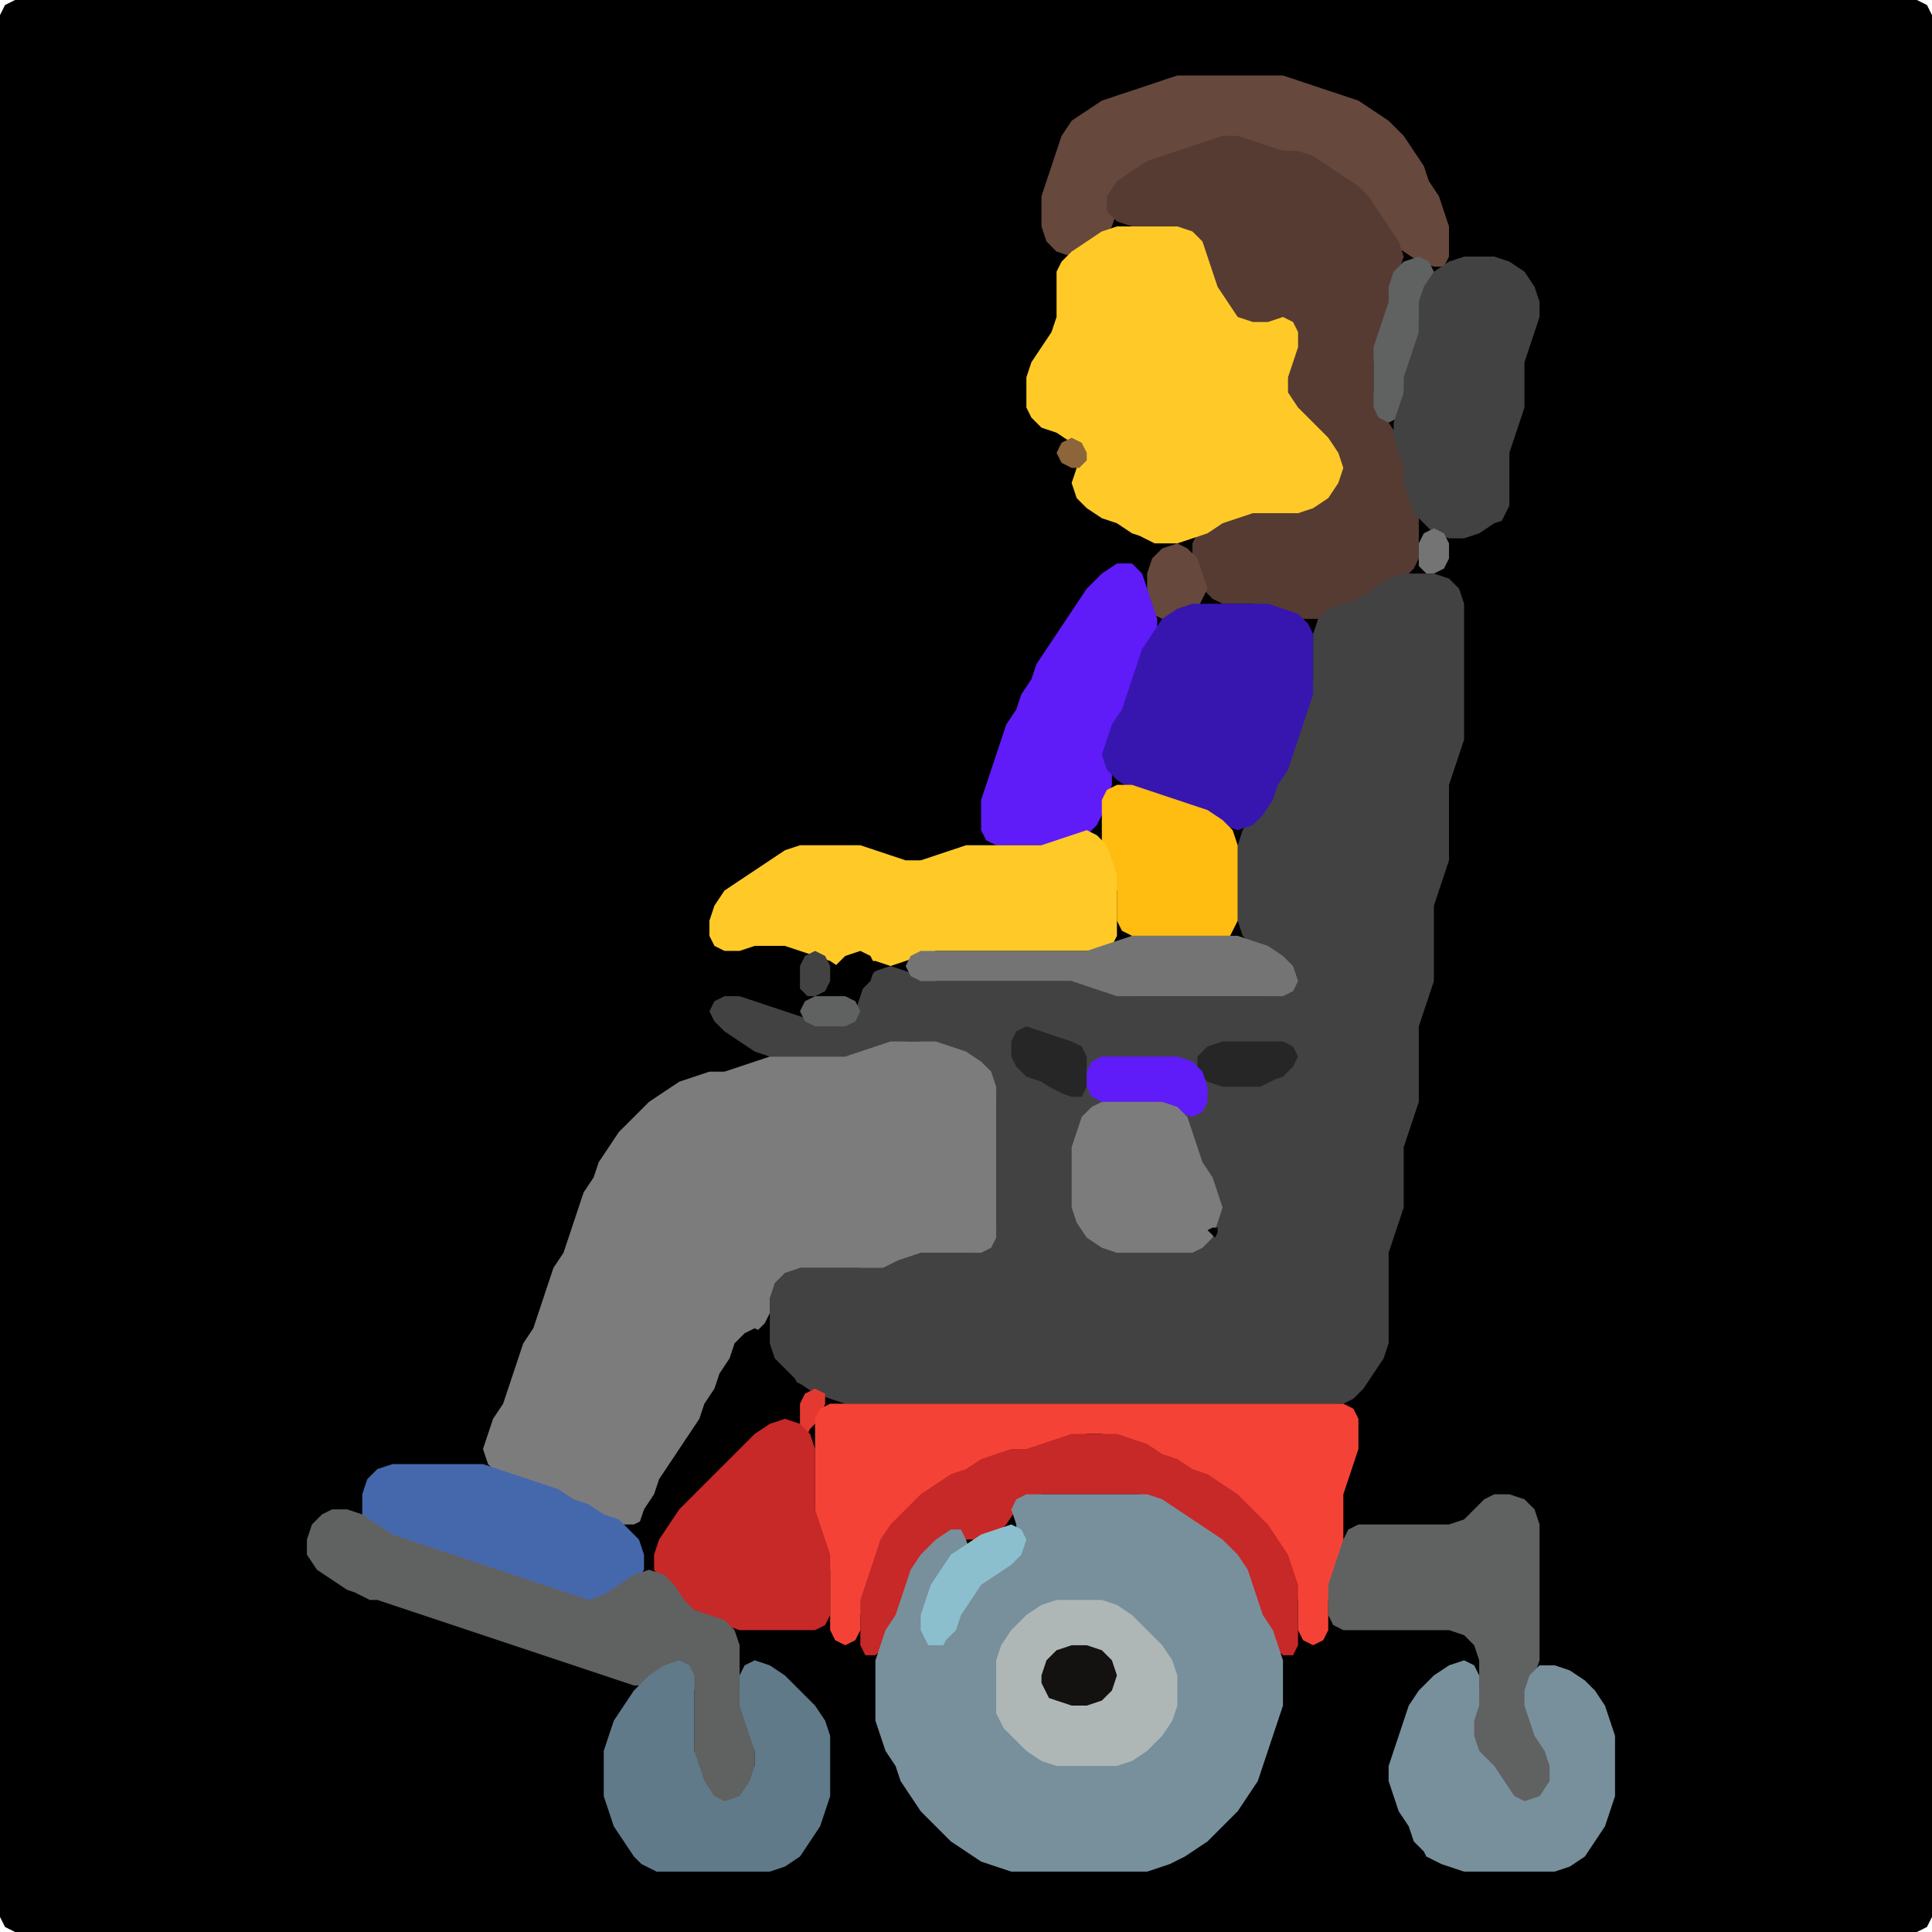<?xml version="1.0" encoding="UTF-8" standalone="no"?>
<!DOCTYPE svg PUBLIC "-//W3C//DTD SVG 1.1//EN"
"http://www.w3.org/Graphics/SVG/1.1/DTD/svg11.dtd">
<svg width="128" height="128" xmlns="http://www.w3.org/2000/svg" version="1.1">
<path d="M 26.5 128.0 L 27.0 128.0 L 28.0 128.0 L 29.0 128.0 L 30.0 128.0 L 31.0 128.0 L 32.0 128.0 L 33.0 128.0 L 34.0 128.0 L 35.0 128.0 L 36.0 128.0 L 37.0 128.0 L 38.0 128.0 L 39.0 128.0 L 40.0 128.0 L 41.0 128.0 L 42.0 128.0 L 43.0 128.0 L 44.0 128.0 L 45.0 128.0 L 46.0 128.0 L 47.0 128.0 L 48.0 128.0 L 49.0 128.0 L 50.0 128.0 L 51.0 128.0 L 52.0 128.0 L 53.0 128.0 L 54.0 128.0 L 55.0 128.0 L 56.0 128.0 L 57.0 128.0 L 58.0 128.0 L 59.0 128.0 L 60.0 128.0 L 61.0 128.0 L 62.0 128.0 L 63.0 128.0 L 64.0 128.0 L 65.0 128.0 L 66.0 128.0 L 67.0 128.0 L 68.0 128.0 L 69.0 128.0 L 70.0 128.0 L 71.0 128.0 L 72.0 128.0 L 73.0 128.0 L 74.0 128.0 L 75.0 128.0 L 76.0 128.0 L 77.0 128.0 L 78.0 128.0 L 79.0 128.0 L 80.0 128.0 L 81.0 128.0 L 82.0 128.0 L 83.0 128.0 L 84.0 128.0 L 85.0 128.0 L 86.0 128.0 L 87.0 128.0 L 88.0 128.0 L 89.0 128.0 L 90.0 128.0 L 91.0 128.0 L 92.0 128.0 L 93.0 128.0 L 94.0 128.0 L 95.0 128.0 L 96.0 128.0 L 97.0 128.0 L 98.0 128.0 L 99.0 128.0 L 100.0 128.0 L 101.0 128.0 L 102.0 128.0 L 103.0 128.0 L 104.0 128.0 L 105.0 128.0 L 106.0 128.0 L 107.0 128.0 L 108.0 128.0 L 109.0 128.0 L 110.0 128.0 L 111.0 128.0 L 112.0 128.0 L 113.0 128.0 L 114.0 128.0 L 115.0 128.0 L 116.0 128.0 L 117.0 128.0 L 118.0 128.0 L 119.0 128.0 L 120.0 128.0 L 121.0 128.0 L 122.0 128.0 L 123.0 128.0 L 124.0 128.0 L 125.0 128.0 L 126.0 128.0 L 127.0 128.0 L 127.667 127.667 L 128.0 127.0 L 128.0 126.0 L 128.0 125.0 L 128.0 124.0 L 128.0 123.0 L 128.0 122.0 L 128.0 121.0 L 128.0 120.0 L 128.0 119.0 L 128.0 118.0 L 128.0 117.0 L 128.0 116.0 L 128.0 115.0 L 128.0 114.0 L 128.0 113.0 L 128.0 112.0 L 128.0 111.0 L 128.0 110.0 L 128.0 109.0 L 128.0 108.0 L 128.0 107.0 L 128.0 106.0 L 128.0 105.0 L 128.0 104.0 L 128.0 103.0 L 128.0 102.0 L 128.0 101.0 L 128.0 100.0 L 128.0 99.0 L 128.0 98.0 L 128.0 97.0 L 128.0 96.0 L 128.0 95.0 L 128.0 94.0 L 128.0 93.0 L 128.0 92.0 L 128.0 91.0 L 128.0 90.0 L 128.0 89.0 L 128.0 88.0 L 128.0 87.0 L 128.0 86.0 L 128.0 85.0 L 128.0 84.0 L 128.0 83.0 L 128.0 82.0 L 128.0 81.0 L 128.0 80.0 L 128.0 79.0 L 128.0 78.0 L 128.0 77.0 L 128.0 76.0 L 128.0 75.0 L 128.0 74.0 L 128.0 73.0 L 128.0 72.0 L 128.0 71.0 L 128.0 70.0 L 128.0 69.0 L 128.0 68.0 L 128.0 67.0 L 128.0 66.0 L 128.0 65.0 L 128.0 64.0 L 128.0 63.0 L 128.0 62.0 L 128.0 61.0 L 128.0 60.0 L 128.0 59.0 L 128.0 58.0 L 128.0 57.0 L 128.0 56.0 L 128.0 55.0 L 128.0 54.0 L 128.0 53.0 L 128.0 52.0 L 128.0 51.0 L 128.0 50.0 L 128.0 49.0 L 128.0 48.0 L 128.0 47.0 L 128.0 46.0 L 128.0 45.0 L 128.0 44.0 L 128.0 43.0 L 128.0 42.0 L 128.0 41.0 L 128.0 40.0 L 128.0 39.0 L 128.0 38.0 L 128.0 37.0 L 128.0 36.0 L 128.0 35.0 L 128.0 34.0 L 128.0 33.0 L 128.0 32.0 L 128.0 31.0 L 128.0 30.0 L 128.0 29.0 L 128.0 28.0 L 128.0 27.0 L 128.0 26.0 L 128.0 25.0 L 128.0 24.0 L 128.0 23.0 L 128.0 22.0 L 128.0 21.0 L 128.0 20.0 L 128.0 19.0 L 128.0 18.0 L 128.0 17.0 L 128.0 16.0 L 128.0 15.0 L 128.0 14.0 L 128.0 13.0 L 128.0 12.0 L 128.0 11.0 L 128.0 10.0 L 128.0 9.0 L 128.0 8.0 L 128.0 7.0 L 128.0 6.0 L 128.0 5.0 L 128.0 4.0 L 128.0 3.0 L 128.0 2.0 L 128.0 1.0 L 127.667 0.333 L 127.0 0.0 L 126.0 0.0 L 125.0 0.0 L 124.0 0.0 L 123.0 0.0 L 122.0 0.0 L 121.0 0.0 L 120.0 0.0 L 119.0 0.0 L 118.0 0.0 L 117.0 0.0 L 116.0 0.0 L 115.0 0.0 L 114.0 0.0 L 113.0 0.0 L 112.0 0.0 L 111.0 0.0 L 110.0 0.0 L 109.0 0.0 L 108.0 0.0 L 107.0 0.0 L 106.0 0.0 L 105.0 0.0 L 104.0 0.0 L 103.0 0.0 L 102.0 0.0 L 101.0 0.0 L 100.0 0.0 L 99.0 0.0 L 98.0 0.0 L 97.0 0.0 L 96.0 0.0 L 95.0 0.0 L 94.0 0.0 L 93.0 0.0 L 92.0 0.0 L 91.0 0.0 L 90.0 0.0 L 89.0 0.0 L 88.0 0.0 L 87.0 0.0 L 86.0 0.0 L 85.0 0.0 L 84.0 0.0 L 83.0 0.0 L 82.0 0.0 L 81.0 0.0 L 80.0 0.0 L 79.0 0.0 L 78.0 0.0 L 77.0 0.0 L 76.0 0.0 L 75.0 0.0 L 74.0 0.0 L 73.0 0.0 L 72.0 0.0 L 71.0 0.0 L 70.0 0.0 L 69.0 0.0 L 68.0 0.0 L 67.0 0.0 L 66.0 0.0 L 65.0 0.0 L 64.0 0.0 L 63.0 0.0 L 62.0 0.0 L 61.0 0.0 L 60.0 0.0 L 59.0 0.0 L 58.0 0.0 L 57.0 0.0 L 56.0 0.0 L 55.0 0.0 L 54.0 0.0 L 53.0 0.0 L 52.0 0.0 L 51.0 0.0 L 50.0 0.0 L 49.0 0.0 L 48.0 0.0 L 47.0 0.0 L 46.0 0.0 L 45.0 0.0 L 44.0 0.0 L 43.0 0.0 L 42.0 0.0 L 41.0 0.0 L 40.0 0.0 L 39.0 0.0 L 38.0 0.0 L 37.0 0.0 L 36.0 0.0 L 35.0 0.0 L 34.0 0.0 L 33.0 0.0 L 32.0 0.0 L 31.0 0.0 L 30.0 0.0 L 29.0 0.0 L 28.0 0.0 L 27.0 0.0 L 26.0 0.0 L 25.0 0.0 L 24.0 0.0 L 23.0 0.0 L 22.0 0.0 L 21.0 0.0 L 20.0 0.0 L 19.0 0.0 L 18.0 0.0 L 17.0 0.0 L 16.0 0.0 L 15.0 0.0 L 14.0 0.0 L 13.0 0.0 L 12.0 0.0 L 11.0 0.0 L 10.0 0.0 L 9.0 0.0 L 8.0 0.0 L 7.0 0.0 L 6.0 0.0 L 5.0 0.0 L 4.0 0.0 L 3.0 0.0 L 2.0 0.0 L 1.0 0.0 L 0.333 0.333 L 0.0 1.0 L 0.0 2.0 L 0.0 3.0 L 0.0 4.0 L 0.0 5.0 L 0.0 6.0 L 0.0 7.0 L 0.0 8.0 L 0.0 9.0 L 0.0 10.0 L 0.0 11.0 L 0.0 12.0 L 0.0 13.0 L 0.0 14.0 L 0.0 15.0 L 0.0 16.0 L 0.0 17.0 L 0.0 18.0 L 0.0 19.0 L 0.0 20.0 L 0.0 21.0 L 0.0 22.0 L 0.0 23.0 L 0.0 24.0 L 0.0 25.0 L 0.0 26.0 L 0.0 27.0 L 0.0 28.0 L 0.0 29.0 L 0.0 30.0 L 0.0 31.0 L 0.0 32.0 L 0.0 33.0 L 0.0 34.0 L 0.0 35.0 L 0.0 36.0 L 0.0 37.0 L 0.0 38.0 L 0.0 39.0 L 0.0 40.0 L 0.0 41.0 L 0.0 42.0 L 0.0 43.0 L 0.0 44.0 L 0.0 45.0 L 0.0 46.0 L 0.0 47.0 L 0.0 48.0 L 0.0 49.0 L 0.0 50.0 L 0.0 51.0 L 0.0 52.0 L 0.0 53.0 L 0.0 54.0 L 0.0 55.0 L 0.0 56.0 L 0.0 57.0 L 0.0 58.0 L 0.0 59.0 L 0.0 60.0 L 0.0 61.0 L 0.0 62.0 L 0.0 63.0 L 0.0 64.0 L 0.0 65.0 L 0.0 66.0 L 0.0 67.0 L 0.0 68.0 L 0.0 69.0 L 0.0 70.0 L 0.0 71.0 L 0.0 72.0 L 0.0 73.0 L 0.0 74.0 L 0.0 75.0 L 0.0 76.0 L 0.0 77.0 L 0.0 78.0 L 0.0 79.0 L 0.0 80.0 L 0.0 81.0 L 0.0 82.0 L 0.0 83.0 L 0.0 84.0 L 0.0 85.0 L 0.0 86.0 L 0.0 87.0 L 0.0 88.0 L 0.0 89.0 L 0.0 90.0 L 0.0 91.0 L 0.0 92.0 L 0.0 93.0 L 0.0 94.0 L 0.0 95.0 L 0.0 96.0 L 0.0 97.0 L 0.0 98.0 L 0.0 99.0 L 0.0 100.0 L 0.0 101.0 L 0.0 102.0 L 0.0 103.0 L 0.0 104.0 L 0.0 105.0 L 0.0 106.0 L 0.0 107.0 L 0.0 108.0 L 0.0 109.0 L 0.0 110.0 L 0.0 111.0 L 0.0 112.0 L 0.0 113.0 L 0.0 114.0 L 0.0 115.0 L 0.0 116.0 L 0.0 117.0 L 0.0 118.0 L 0.0 119.0 L 0.0 120.0 L 0.0 121.0 L 0.0 122.0 L 0.0 123.0 L 0.0 124.0 L 0.0 125.0 L 0.0 126.0 L 0.0 127.0 L 0.333 127.667 L 1.0 128.0 L 2.0 128.0 L 3.0 128.0 L 4.0 128.0 L 5.0 128.0 L 6.0 128.0 L 7.0 128.0 L 8.0 128.0 L 9.0 128.0 L 10.0 128.0 L 11.0 128.0 L 12.0 128.0 L 13.0 128.0 L 14.0 128.0 L 15.0 128.0 L 16.0 128.0 L 17.0 128.0 L 18.0 128.0 L 19.0 128.0 L 20.0 128.0 L 21.0 128.0 L 22.0 128.0 L 23.0 128.0 L 24.0 128.0 L 25.0 128.0 L 25.5 128.0 Z" stroke="none" fill="rgb(0,0,0)" />
<path d="M 72.5 16.5 L 73.0 16.0 L 73.667 15.0 L 74.0 14.0 L 74.333 13.0 L 75.0 12.0 L 76.0 11.333 L 77.0 10.667 L 78.0 10.333 L 79.0 10.0 L 80.0 9.667 L 81.0 9.333 L 82.0 9.333 L 83.0 9.667 L 84.0 10.0 L 85.0 10.0 L 86.0 10.333 L 87.0 11.0 L 88.0 11.667 L 89.0 12.333 L 90.0 13.0 L 90.667 14.0 L 91.333 15.0 L 92.0 16.0 L 93.0 16.667 L 94.0 17.333 L 95.0 17.667 L 95.667 17.667 L 96.0 17.0 L 96.0 16.0 L 96.0 15.0 L 95.667 14.0 L 95.333 13.0 L 94.667 12.0 L 94.333 11.0 L 93.667 10.0 L 93.0 9.0 L 92.0 8.0 L 91.0 7.333 L 90.0 6.667 L 89.0 6.333 L 88.0 6.0 L 87.0 5.667 L 86.0 5.333 L 85.0 5.0 L 84.0 5.0 L 83.0 5.0 L 82.0 5.0 L 81.0 5.0 L 80.0 5.0 L 79.0 5.0 L 78.0 5.0 L 77.0 5.333 L 76.0 5.667 L 75.0 6.0 L 74.0 6.333 L 73.0 6.667 L 72.0 7.333 L 71.0 8.0 L 70.333 9.0 L 70.0 10.0 L 69.667 11.0 L 69.333 12.0 L 69.0 13.0 L 69.0 14.0 L 69.0 15.0 L 69.333 16.0 L 70.0 16.667 L 71.0 17.0 L 71.5 17.0 Z" stroke="none" fill="rgb(102,72,61)" />
<path d="M 88.5 40.5 L 89.0 40.333 L 90.0 40.0 L 91.0 39.667 L 92.0 39.0 L 93.0 38.333 L 93.667 37.667 L 94.0 37.0 L 94.0 36.0 L 94.0 35.0 L 94.0 34.0 L 93.667 33.0 L 93.333 32.0 L 93.0 31.0 L 93.0 30.0 L 92.667 29.0 L 92.0 28.0 L 91.333 27.0 L 91.0 26.0 L 91.0 25.0 L 91.0 24.0 L 91.333 23.0 L 91.667 22.0 L 92.0 21.0 L 92.0 20.0 L 92.333 19.0 L 92.667 18.0 L 93.0 17.0 L 92.667 16.0 L 92.0 15.0 L 91.333 14.0 L 90.667 13.0 L 90.0 12.333 L 89.0 11.667 L 88.0 11.0 L 87.0 10.333 L 86.0 10.0 L 85.0 10.0 L 84.0 9.667 L 83.0 9.333 L 82.0 9.0 L 81.0 9.0 L 80.0 9.333 L 79.0 9.667 L 78.0 10.0 L 77.0 10.333 L 76.0 10.667 L 75.0 11.333 L 74.0 12.0 L 73.333 13.0 L 73.333 14.0 L 74.0 14.667 L 75.0 15.0 L 76.0 15.0 L 77.0 15.0 L 78.0 15.333 L 79.0 16.0 L 79.667 17.0 L 80.0 18.0 L 80.333 19.0 L 80.667 20.0 L 81.333 21.0 L 82.0 21.667 L 83.0 22.0 L 84.0 21.667 L 85.0 21.667 L 85.667 22.0 L 85.667 23.0 L 85.333 24.0 L 85.0 25.0 L 85.0 26.0 L 85.333 27.0 L 86.0 28.0 L 87.0 29.0 L 88.0 30.0 L 88.333 31.0 L 88.0 32.0 L 87.0 33.0 L 86.0 33.667 L 85.0 34.0 L 84.0 34.0 L 83.0 34.0 L 82.0 34.0 L 81.0 34.333 L 80.0 34.667 L 79.333 35.333 L 79.0 36.0 L 79.0 37.0 L 79.333 38.0 L 79.667 39.0 L 80.333 39.667 L 81.0 40.0 L 82.0 40.0 L 83.0 40.0 L 84.0 40.333 L 85.0 40.667 L 86.0 41.0 L 87.0 41.0 L 87.5 41.0 Z" stroke="none" fill="rgb(86,59,50)" />
<path d="M 76.5 36.0 L 77.0 36.0 L 78.0 36.0 L 79.0 35.667 L 80.0 35.333 L 81.0 34.667 L 82.0 34.333 L 83.0 34.0 L 84.0 34.0 L 85.0 34.0 L 86.0 34.0 L 87.0 33.667 L 88.0 33.0 L 88.667 32.0 L 89.0 31.0 L 88.667 30.0 L 88.0 29.0 L 87.0 28.0 L 86.0 27.0 L 85.333 26.0 L 85.333 25.0 L 85.667 24.0 L 86.0 23.0 L 86.0 22.0 L 85.667 21.333 L 85.0 21.0 L 84.0 21.333 L 83.0 21.333 L 82.0 21.0 L 81.333 20.0 L 80.667 19.0 L 80.333 18.0 L 80.0 17.0 L 79.667 16.0 L 79.0 15.333 L 78.0 15.0 L 77.0 15.0 L 76.0 15.0 L 75.0 15.0 L 74.0 15.0 L 73.0 15.333 L 72.0 16.0 L 71.0 16.667 L 70.333 17.333 L 70.0 18.0 L 70.0 19.0 L 70.0 20.0 L 70.0 21.0 L 69.667 22.0 L 69.0 23.0 L 68.333 24.0 L 68.0 25.0 L 68.0 26.0 L 68.0 27.0 L 68.333 27.667 L 69.0 28.333 L 70.0 28.667 L 71.0 29.333 L 71.333 30.0 L 71.333 31.0 L 71.0 32.0 L 71.333 33.0 L 72.0 33.667 L 73.0 34.333 L 74.0 34.667 L 75.0 35.333 L 75.5 35.5 Z" stroke="none" fill="rgb(255,202,40)" />
<path d="M 94.0 23.5 L 94.0 23.0 L 94.0 22.0 L 94.0 21.0 L 94.333 20.0 L 94.667 19.0 L 95.0 18.0 L 94.667 17.333 L 94.0 17.0 L 93.0 17.333 L 92.333 18.0 L 92.0 19.0 L 92.0 20.0 L 91.667 21.0 L 91.333 22.0 L 91.0 23.0 L 91.0 24.0 L 91.0 25.0 L 91.0 26.0 L 91.0 27.0 L 91.333 27.667 L 92.0 28.0 L 92.667 27.667 L 93.0 27.0 L 93.0 26.0 L 93.333 25.0 L 93.5 24.5 Z" stroke="none" fill="rgb(96,97,97)" />
<path d="M 100.0 33.5 L 100.0 33.0 L 100.0 32.0 L 100.0 31.0 L 100.0 30.0 L 100.333 29.0 L 100.667 28.0 L 101.0 27.0 L 101.0 26.0 L 101.0 25.0 L 101.0 24.0 L 101.333 23.0 L 101.667 22.0 L 102.0 21.0 L 102.0 20.0 L 101.667 19.0 L 101.0 18.0 L 100.0 17.333 L 99.0 17.0 L 98.0 17.0 L 97.0 17.0 L 96.0 17.333 L 95.0 18.0 L 94.333 19.0 L 94.0 20.0 L 94.0 21.0 L 94.0 22.0 L 93.667 23.0 L 93.333 24.0 L 93.0 25.0 L 93.0 26.0 L 92.667 27.0 L 92.333 28.0 L 92.333 29.0 L 92.667 30.0 L 93.0 31.0 L 93.0 32.0 L 93.333 33.0 L 93.667 34.0 L 94.333 34.667 L 95.0 35.333 L 96.0 35.667 L 97.0 35.667 L 98.0 35.333 L 99.0 34.667 L 99.5 34.5 Z" stroke="none" fill="rgb(66,66,66)" />
<path d="M 72.0 30.5 L 72.0 30.0 L 71.667 29.333 L 71.0 29.0 L 70.333 29.333 L 70.0 30.0 L 70.333 30.667 L 71.0 31.0 L 71.5 31.0 Z" stroke="none" fill="rgb(140,101,58)" />
<path d="M 94.5 38.0 L 95.0 38.0 L 95.667 37.667 L 96.0 37.0 L 96.0 36.0 L 95.667 35.333 L 95.0 35.0 L 94.333 35.333 L 94.0 36.0 L 94.0 37.0 L 94.0 37.5 Z" stroke="none" fill="rgb(116,116,116)" />
<path d="M 79.5 40.0 L 79.667 39.667 L 80.0 39.0 L 79.667 38.0 L 79.333 37.0 L 78.667 36.333 L 78.0 36.0 L 77.0 36.333 L 76.333 37.0 L 76.0 38.0 L 76.0 39.0 L 76.0 40.0 L 76.333 40.667 L 77.0 41.0 L 78.0 40.667 L 78.5 40.5 Z" stroke="none" fill="rgb(102,72,61)" />
<path d="M 69.5 56.0 L 70.0 56.0 L 71.0 55.667 L 72.0 55.333 L 72.667 54.667 L 73.0 54.0 L 73.333 53.0 L 73.667 52.0 L 73.667 51.0 L 73.667 50.0 L 73.667 49.0 L 74.333 48.0 L 74.667 47.0 L 75.0 46.0 L 75.333 45.0 L 75.667 44.0 L 76.333 43.0 L 76.667 42.0 L 76.667 41.0 L 76.333 40.0 L 76.0 39.0 L 75.667 38.0 L 75.0 37.333 L 74.0 37.333 L 73.0 38.0 L 72.0 39.0 L 71.333 40.0 L 70.667 41.0 L 70.0 42.0 L 69.333 43.0 L 68.667 44.0 L 68.333 45.0 L 67.667 46.0 L 67.333 47.0 L 66.667 48.0 L 66.333 49.0 L 66.0 50.0 L 65.667 51.0 L 65.333 52.0 L 65.0 53.0 L 65.0 54.0 L 65.0 55.0 L 65.333 55.667 L 66.0 56.0 L 67.0 56.0 L 68.0 56.0 L 68.5 56.0 Z" stroke="none" fill="rgb(96,27,249)" />
<path d="M 59.5 93.0 L 60.0 93.0 L 61.0 93.0 L 62.0 93.0 L 63.0 93.0 L 64.0 93.0 L 65.0 93.0 L 66.0 93.0 L 67.0 93.0 L 68.0 93.0 L 69.0 93.0 L 70.0 93.0 L 71.0 93.0 L 72.0 93.0 L 73.0 93.0 L 74.0 93.0 L 75.0 93.0 L 76.0 93.0 L 77.0 93.0 L 78.0 93.0 L 79.0 93.0 L 80.0 93.0 L 81.0 93.0 L 82.0 93.0 L 83.0 93.0 L 84.0 93.0 L 85.0 93.0 L 86.0 93.0 L 87.0 93.0 L 88.0 93.0 L 89.0 93.0 L 89.667 92.667 L 90.333 92.0 L 91.0 91.0 L 91.667 90.0 L 92.0 89.0 L 92.0 88.0 L 92.0 87.0 L 92.0 86.0 L 92.0 85.0 L 92.0 84.0 L 92.0 83.0 L 92.333 82.0 L 92.667 81.0 L 93.0 80.0 L 93.0 79.0 L 93.0 78.0 L 93.0 77.0 L 93.0 76.0 L 93.333 75.0 L 93.667 74.0 L 94.0 73.0 L 94.0 72.0 L 94.0 71.0 L 94.0 70.0 L 94.0 69.0 L 94.0 68.0 L 94.333 67.0 L 94.667 66.0 L 95.0 65.0 L 95.0 64.0 L 95.0 63.0 L 95.0 62.0 L 95.0 61.0 L 95.0 60.0 L 95.333 59.0 L 95.667 58.0 L 96.0 57.0 L 96.0 56.0 L 96.0 55.0 L 96.0 54.0 L 96.0 53.0 L 96.0 52.0 L 96.333 51.0 L 96.667 50.0 L 97.0 49.0 L 97.0 48.0 L 97.0 47.0 L 97.0 46.0 L 97.0 45.0 L 97.0 44.0 L 97.0 43.0 L 97.0 42.0 L 97.0 41.0 L 97.0 40.0 L 96.667 39.0 L 96.0 38.333 L 95.0 38.0 L 94.0 38.0 L 93.0 38.0 L 92.0 38.333 L 91.0 39.0 L 90.0 39.667 L 89.0 40.0 L 88.0 40.333 L 87.333 41.0 L 87.0 42.0 L 87.0 43.0 L 87.0 44.0 L 87.0 45.0 L 86.667 46.0 L 86.333 47.0 L 86.0 48.0 L 85.667 49.0 L 85.333 50.0 L 84.667 51.0 L 84.333 52.0 L 83.667 53.0 L 83.0 54.0 L 82.333 55.0 L 82.0 56.0 L 82.0 57.0 L 82.0 58.0 L 82.0 59.0 L 82.0 60.0 L 82.0 61.0 L 82.333 62.0 L 83.0 62.667 L 84.0 63.333 L 85.0 64.0 L 85.333 65.0 L 85.0 65.667 L 84.0 66.0 L 83.0 66.0 L 82.0 66.0 L 81.0 66.0 L 80.0 66.0 L 79.0 66.0 L 78.0 66.0 L 77.0 66.0 L 76.0 66.0 L 75.0 66.0 L 74.0 65.667 L 73.0 65.333 L 72.0 65.0 L 71.0 65.0 L 70.0 65.0 L 69.0 65.0 L 68.0 65.0 L 67.0 65.0 L 66.0 65.0 L 65.0 65.0 L 64.0 65.0 L 63.0 65.0 L 62.0 65.0 L 61.0 64.667 L 60.0 64.333 L 59.0 64.0 L 58.0 64.333 L 57.333 65.0 L 57.0 66.0 L 56.667 67.0 L 56.0 67.667 L 55.0 68.0 L 54.0 67.667 L 53.0 67.333 L 52.0 67.0 L 51.0 66.667 L 50.0 66.333 L 49.0 66.0 L 48.0 66.0 L 47.333 66.333 L 47.0 67.0 L 47.333 67.667 L 48.0 68.333 L 49.0 69.0 L 50.0 69.667 L 51.0 70.0 L 52.0 70.0 L 53.0 70.0 L 54.0 70.0 L 55.0 70.0 L 56.0 70.0 L 57.0 70.0 L 58.0 69.667 L 59.0 69.333 L 60.0 69.0 L 61.0 69.0 L 62.0 69.333 L 63.0 69.667 L 64.0 70.333 L 65.0 71.0 L 65.667 72.0 L 66.0 73.0 L 66.0 74.0 L 66.0 75.0 L 66.0 76.0 L 66.0 77.0 L 66.0 78.0 L 66.0 79.0 L 66.0 80.0 L 66.0 81.0 L 65.667 82.0 L 65.0 82.667 L 64.0 83.0 L 63.0 83.0 L 62.0 83.0 L 61.0 83.0 L 60.0 83.0 L 59.0 83.333 L 58.0 83.667 L 57.0 84.0 L 56.0 84.0 L 55.0 84.0 L 54.0 84.0 L 53.0 84.0 L 52.0 84.0 L 51.333 84.333 L 51.0 85.0 L 51.0 86.0 L 51.0 87.0 L 51.0 88.0 L 51.0 89.0 L 51.0 90.0 L 51.333 90.667 L 52.0 91.333 L 53.0 91.667 L 54.0 92.333 L 55.0 92.667 L 56.0 93.0 L 57.0 93.0 L 58.0 93.0 L 58.5 93.0 Z" stroke="none" fill="rgb(66,66,66)" />
<path d="M 78.5 53.5 L 79.0 53.667 L 80.0 54.333 L 81.0 54.667 L 82.0 55.0 L 83.0 54.667 L 83.667 54.0 L 84.333 53.0 L 84.667 52.0 L 85.333 51.0 L 85.667 50.0 L 86.0 49.0 L 86.333 48.0 L 86.667 47.0 L 87.0 46.0 L 87.0 45.0 L 87.0 44.0 L 87.0 43.0 L 87.0 42.0 L 86.667 41.333 L 86.0 40.667 L 85.0 40.333 L 84.0 40.0 L 83.0 40.0 L 82.0 40.0 L 81.0 40.0 L 80.0 40.0 L 79.0 40.0 L 78.0 40.333 L 77.0 41.0 L 76.333 42.0 L 75.667 43.0 L 75.333 44.0 L 75.0 45.0 L 74.667 46.0 L 74.333 47.0 L 73.667 48.0 L 73.333 49.0 L 73.0 50.0 L 73.333 51.0 L 74.0 51.667 L 75.0 52.333 L 76.0 52.667 L 77.0 53.0 L 77.5 53.0 Z" stroke="none" fill="rgb(55,22,175)" />
<path d="M 81.5 62.0 L 81.667 61.667 L 82.0 61.0 L 82.0 60.0 L 82.0 59.0 L 82.0 58.0 L 82.0 57.0 L 82.0 56.0 L 81.667 55.0 L 81.0 54.333 L 80.0 53.667 L 79.0 53.333 L 78.0 53.0 L 77.0 52.667 L 76.0 52.333 L 75.0 52.0 L 74.0 52.0 L 73.333 52.333 L 73.0 53.0 L 73.0 54.0 L 73.0 55.0 L 73.0 56.0 L 73.333 57.0 L 73.667 58.0 L 74.0 59.0 L 74.0 60.0 L 74.0 61.0 L 74.333 61.667 L 75.0 62.0 L 76.0 62.0 L 77.0 62.0 L 78.0 62.0 L 79.0 62.0 L 80.0 62.0 L 80.5 62.0 Z" stroke="none" fill="rgb(255,188,17)" />
<path d="M 56.5 63.5 L 57.0 63.667 L 58.0 63.667 L 59.0 64.0 L 60.0 63.667 L 61.0 63.333 L 62.0 63.0 L 63.0 63.0 L 64.0 63.0 L 65.0 63.0 L 66.0 63.0 L 67.0 63.0 L 68.0 63.0 L 69.0 63.0 L 70.0 63.0 L 71.0 63.0 L 72.0 63.0 L 73.0 63.0 L 73.667 62.667 L 74.0 62.0 L 74.0 61.0 L 74.0 60.0 L 74.0 59.0 L 74.0 58.0 L 73.667 57.0 L 73.333 56.0 L 72.667 55.333 L 72.0 55.0 L 71.0 55.333 L 70.0 55.667 L 69.0 56.0 L 68.0 56.0 L 67.0 56.0 L 66.0 56.0 L 65.0 56.0 L 64.0 56.0 L 63.0 56.333 L 62.0 56.667 L 61.0 57.0 L 60.0 57.0 L 59.0 56.667 L 58.0 56.333 L 57.0 56.0 L 56.0 56.0 L 55.0 56.0 L 54.0 56.0 L 53.0 56.0 L 52.0 56.333 L 51.0 57.0 L 50.0 57.667 L 49.0 58.333 L 48.0 59.0 L 47.333 60.0 L 47.0 61.0 L 47.0 62.0 L 47.333 62.667 L 48.0 63.0 L 49.0 63.0 L 50.0 62.667 L 51.0 62.667 L 52.0 62.667 L 53.0 63.0 L 54.0 63.333 L 55.0 63.667 L 55.5 64.0 Z" stroke="none" fill="rgb(255,202,40)" />
<path d="M 69.5 65.0 L 70.0 65.0 L 71.0 65.0 L 72.0 65.333 L 73.0 65.667 L 74.0 66.0 L 75.0 66.0 L 76.0 66.0 L 77.0 66.0 L 78.0 66.0 L 79.0 66.0 L 80.0 66.0 L 81.0 66.0 L 82.0 66.0 L 83.0 66.0 L 84.0 66.0 L 85.0 66.0 L 85.667 65.667 L 86.0 65.0 L 85.667 64.0 L 85.0 63.333 L 84.0 62.667 L 83.0 62.333 L 82.0 62.0 L 81.0 62.0 L 80.0 62.0 L 79.0 62.0 L 78.0 62.0 L 77.0 62.0 L 76.0 62.0 L 75.0 62.0 L 74.0 62.333 L 73.0 62.667 L 72.0 63.0 L 71.0 63.0 L 70.0 63.0 L 69.0 63.0 L 68.0 63.0 L 67.0 63.0 L 66.0 63.0 L 65.0 63.0 L 64.0 63.0 L 63.0 63.0 L 62.0 63.0 L 61.0 63.0 L 60.333 63.333 L 60.0 64.0 L 60.333 64.667 L 61.0 65.0 L 62.0 65.0 L 63.0 65.0 L 64.0 65.0 L 65.0 65.0 L 66.0 65.0 L 67.0 65.0 L 68.0 65.0 L 68.5 65.0 Z" stroke="none" fill="rgb(116,116,116)" />
<path d="M 53.5 66.0 L 54.0 66.0 L 54.667 65.667 L 55.0 65.0 L 55.0 64.0 L 54.667 63.333 L 54.0 63.0 L 53.333 63.333 L 53.0 64.0 L 53.0 65.0 L 53.0 65.5 Z" stroke="none" fill="rgb(66,66,66)" />
<path d="M 56.5 66.0 L 57.0 65.667 L 57.667 65.0 L 58.0 64.0 L 57.667 63.333 L 57.0 63.0 L 56.0 63.333 L 55.333 64.0 L 55.0 65.0 L 55.333 65.667 L 55.5 66.0 Z" stroke="none" fill="rgb(0,0,0)" />
<path d="M 55.5 68.0 L 56.0 68.0 L 56.667 67.667 L 57.0 67.0 L 56.667 66.333 L 56.0 66.0 L 55.0 66.0 L 54.0 66.0 L 53.333 66.333 L 53.0 67.0 L 53.333 67.667 L 54.0 68.0 L 54.5 68.0 Z" stroke="none" fill="rgb(96,97,97)" />
<path d="M 70.5 72.5 L 71.0 72.667 L 71.667 72.667 L 72.0 72.0 L 72.0 71.0 L 72.0 70.0 L 71.667 69.333 L 71.0 69.0 L 70.0 68.667 L 69.0 68.333 L 68.0 68.0 L 67.333 68.333 L 67.0 69.0 L 67.0 70.0 L 67.333 70.667 L 68.0 71.333 L 69.0 71.667 L 69.5 72.0 Z" stroke="none" fill="rgb(38,38,38)" />
<path d="M 59.5 83.5 L 60.0 83.333 L 61.0 83.0 L 62.0 83.0 L 63.0 83.0 L 64.0 83.0 L 65.0 83.0 L 65.667 82.667 L 66.0 82.0 L 66.0 81.0 L 66.0 80.0 L 66.0 79.0 L 66.0 78.0 L 66.0 77.0 L 66.0 76.0 L 66.0 75.0 L 66.0 74.0 L 66.0 73.0 L 66.0 72.0 L 65.667 71.0 L 65.0 70.333 L 64.0 69.667 L 63.0 69.333 L 62.0 69.0 L 61.0 69.0 L 60.0 69.0 L 59.0 69.0 L 58.0 69.333 L 57.0 69.667 L 56.0 70.0 L 55.0 70.0 L 54.0 70.0 L 53.0 70.0 L 52.0 70.0 L 51.0 70.0 L 50.0 70.333 L 49.0 70.667 L 48.0 71.0 L 47.0 71.0 L 46.0 71.333 L 45.0 71.667 L 44.0 72.333 L 43.0 73.0 L 42.0 74.0 L 41.0 75.0 L 40.333 76.0 L 39.667 77.0 L 39.333 78.0 L 38.667 79.0 L 38.333 80.0 L 38.0 81.0 L 37.667 82.0 L 37.333 83.0 L 36.667 84.0 L 36.333 85.0 L 36.0 86.0 L 35.667 87.0 L 35.333 88.0 L 34.667 89.0 L 34.333 90.0 L 34.0 91.0 L 33.667 92.0 L 33.333 93.0 L 32.667 94.0 L 32.333 95.0 L 32.0 96.0 L 32.333 97.0 L 33.0 97.667 L 34.0 98.0 L 35.0 98.333 L 36.0 98.667 L 37.0 99.333 L 38.0 99.667 L 39.0 100.333 L 40.0 100.667 L 41.0 101.0 L 42.0 101.0 L 42.667 100.667 L 43.333 100.0 L 43.667 99.0 L 44.333 98.0 L 45.0 97.0 L 45.667 96.0 L 46.333 95.0 L 46.667 94.0 L 47.333 93.0 L 47.667 92.0 L 48.333 91.0 L 48.667 90.0 L 49.333 89.0 L 50.0 88.333 L 50.667 87.667 L 51.0 87.0 L 51.0 86.0 L 51.333 85.0 L 52.0 84.333 L 53.0 84.0 L 54.0 84.0 L 55.0 84.0 L 56.0 84.0 L 57.0 84.0 L 58.0 84.0 L 58.5 84.0 Z" stroke="none" fill="rgb(124,124,124)" />
<path d="M 84.5 71.5 L 85.0 71.333 L 85.667 70.667 L 86.0 70.0 L 85.667 69.333 L 85.0 69.0 L 84.0 69.0 L 83.0 69.0 L 82.0 69.0 L 81.0 69.0 L 80.0 69.333 L 79.333 70.0 L 79.333 71.0 L 80.0 71.667 L 81.0 72.0 L 82.0 72.0 L 83.0 72.0 L 83.5 72.0 Z" stroke="none" fill="rgb(38,38,38)" />
<path d="M 75.5 73.0 L 76.0 73.0 L 77.0 73.333 L 78.0 73.667 L 79.0 74.0 L 79.667 73.667 L 80.0 73.0 L 80.0 72.0 L 79.667 71.0 L 79.0 70.333 L 78.0 70.0 L 77.0 70.0 L 76.0 70.0 L 75.0 70.0 L 74.0 70.0 L 73.0 70.0 L 72.333 70.333 L 72.0 71.0 L 72.0 72.0 L 72.333 72.667 L 73.0 73.0 L 74.0 73.0 L 74.5 73.0 Z" stroke="none" fill="rgb(96,27,249)" />
<path d="M 76.5 83.0 L 77.0 83.0 L 78.0 83.0 L 79.0 83.0 L 79.667 82.667 L 80.333 82.0 L 80.667 81.0 L 81.0 80.0 L 80.667 79.0 L 80.333 78.0 L 79.667 77.0 L 79.333 76.0 L 79.0 75.0 L 78.667 74.0 L 78.0 73.333 L 77.0 73.0 L 76.0 73.0 L 75.0 73.0 L 74.0 73.0 L 73.0 73.0 L 72.333 73.333 L 71.667 74.0 L 71.333 75.0 L 71.0 76.0 L 71.0 77.0 L 71.0 78.0 L 71.0 79.0 L 71.0 80.0 L 71.333 81.0 L 72.0 82.0 L 73.0 82.667 L 74.0 83.0 L 75.0 83.0 L 75.5 83.0 Z" stroke="none" fill="rgb(124,124,124)" />
<path d="M 80.5 82.0 L 80.667 81.667 L 80.667 81.333 L 80.333 81.333 L 80.0 81.5 Z" stroke="none" fill="rgb(0,0,0)" />
<path d="M 50.5 95.5 L 51.0 95.0 L 52.0 94.333 L 52.667 93.667 L 53.0 93.0 L 53.0 92.0 L 52.667 91.333 L 52.0 90.667 L 51.333 90.0 L 51.0 89.0 L 50.667 88.333 L 50.0 88.0 L 49.333 88.333 L 48.667 89.0 L 48.333 90.0 L 47.667 91.0 L 47.333 92.0 L 46.667 93.0 L 46.333 94.0 L 45.667 95.0 L 45.0 96.0 L 44.333 97.0 L 43.667 98.0 L 43.333 99.0 L 42.667 100.0 L 42.333 101.0 L 42.0 102.0 L 42.333 102.667 L 43.0 103.0 L 43.667 102.667 L 44.333 102.0 L 45.0 101.0 L 46.0 100.0 L 47.0 99.0 L 48.0 98.0 L 49.0 97.0 L 49.5 96.5 Z" stroke="none" fill="rgb(0,0,0)" />
<path d="M 53.5 95.0 L 53.667 94.667 L 54.333 94.0 L 54.667 93.0 L 54.667 92.333 L 54.0 92.0 L 53.333 92.333 L 53.0 93.0 L 53.0 94.0 L 53.0 94.5 Z" stroke="none" fill="rgb(227,57,49)" />
<path d="M 75.5 96.0 L 76.0 96.333 L 77.0 96.667 L 78.0 97.333 L 79.0 97.667 L 80.0 98.333 L 81.0 99.0 L 82.0 100.0 L 83.0 101.0 L 84.0 102.0 L 84.667 103.0 L 85.333 104.0 L 85.667 105.0 L 86.0 106.0 L 86.0 107.0 L 86.0 108.0 L 86.333 108.667 L 87.0 109.0 L 87.667 108.667 L 88.0 108.0 L 88.0 107.0 L 88.0 106.0 L 88.333 105.0 L 88.667 104.0 L 89.0 103.0 L 89.0 102.0 L 89.0 101.0 L 89.0 100.0 L 89.0 99.0 L 89.333 98.0 L 89.667 97.0 L 90.0 96.0 L 90.0 95.0 L 90.0 94.0 L 89.667 93.333 L 89.0 93.0 L 88.0 93.0 L 87.0 93.0 L 86.0 93.0 L 85.0 93.0 L 84.0 93.0 L 83.0 93.0 L 82.0 93.0 L 81.0 93.0 L 80.0 93.0 L 79.0 93.0 L 78.0 93.0 L 77.0 93.0 L 76.0 93.0 L 75.0 93.0 L 74.0 93.0 L 73.0 93.0 L 72.0 93.0 L 71.0 93.0 L 70.0 93.0 L 69.0 93.0 L 68.0 93.0 L 67.0 93.0 L 66.0 93.0 L 65.0 93.0 L 64.0 93.0 L 63.0 93.0 L 62.0 93.0 L 61.0 93.0 L 60.0 93.0 L 59.0 93.0 L 58.0 93.0 L 57.0 93.0 L 56.0 93.0 L 55.0 93.0 L 54.333 93.333 L 54.0 94.0 L 54.0 95.0 L 54.0 96.0 L 54.0 97.0 L 54.0 98.0 L 54.0 99.0 L 54.0 100.0 L 54.0 101.0 L 54.333 102.0 L 54.667 103.0 L 55.0 104.0 L 55.0 105.0 L 55.0 106.0 L 55.0 107.0 L 55.0 108.0 L 55.333 108.667 L 56.0 109.0 L 56.667 108.667 L 57.0 108.0 L 57.0 107.0 L 57.333 106.0 L 57.667 105.0 L 58.0 104.0 L 58.333 103.0 L 59.0 102.0 L 60.0 101.0 L 61.0 100.0 L 62.0 99.0 L 63.0 98.333 L 64.0 97.667 L 65.0 97.333 L 66.0 96.667 L 67.0 96.333 L 68.0 96.0 L 69.0 96.0 L 70.0 95.667 L 71.0 95.333 L 72.0 95.0 L 73.0 95.0 L 74.0 95.333 L 74.5 95.5 Z" stroke="none" fill="rgb(244,67,54)" />
<path d="M 52.5 108.0 L 53.0 108.0 L 54.0 108.0 L 54.667 107.667 L 55.0 107.0 L 55.0 106.0 L 55.0 105.0 L 55.0 104.0 L 55.0 103.0 L 54.667 102.0 L 54.333 101.0 L 54.0 100.0 L 54.0 99.0 L 54.0 98.0 L 54.0 97.0 L 54.0 96.0 L 53.667 95.0 L 53.0 94.333 L 52.0 94.0 L 51.0 94.333 L 50.0 95.0 L 49.0 96.0 L 48.0 97.0 L 47.0 98.0 L 46.0 99.0 L 45.0 100.0 L 44.333 101.0 L 43.667 102.0 L 43.333 103.0 L 43.333 104.0 L 44.0 105.0 L 44.667 106.0 L 45.333 106.667 L 46.0 107.0 L 47.0 107.333 L 48.0 107.667 L 49.0 108.0 L 50.0 108.0 L 51.0 108.0 L 51.5 108.0 Z" stroke="none" fill="rgb(199,40,40)" />
<path d="M 75.5 99.0 L 76.0 99.333 L 77.0 100.0 L 78.0 100.667 L 79.0 101.333 L 80.0 102.0 L 81.0 103.0 L 82.0 104.0 L 82.667 105.0 L 83.0 106.0 L 83.333 107.0 L 83.667 108.0 L 84.333 109.0 L 85.0 109.667 L 85.667 109.667 L 86.0 109.0 L 86.0 108.0 L 86.0 107.0 L 86.0 106.0 L 86.0 105.0 L 85.667 104.0 L 85.333 103.0 L 84.667 102.0 L 84.0 101.0 L 83.0 100.0 L 82.0 99.0 L 81.0 98.333 L 80.0 97.667 L 79.0 97.333 L 78.0 96.667 L 77.0 96.333 L 76.0 95.667 L 75.0 95.333 L 74.0 95.0 L 73.0 95.0 L 72.0 95.0 L 71.0 95.0 L 70.0 95.333 L 69.0 95.667 L 68.0 96.0 L 67.0 96.0 L 66.0 96.333 L 65.0 96.667 L 64.0 97.333 L 63.0 97.667 L 62.0 98.333 L 61.0 99.0 L 60.0 100.0 L 59.0 101.0 L 58.333 102.0 L 58.0 103.0 L 57.667 104.0 L 57.333 105.0 L 57.0 106.0 L 57.0 107.0 L 57.0 108.0 L 57.0 109.0 L 57.333 109.667 L 58.0 109.667 L 58.667 109.0 L 59.333 108.0 L 59.667 107.0 L 60.0 106.0 L 60.333 105.0 L 61.0 104.0 L 62.0 103.0 L 63.0 102.333 L 64.0 102.0 L 65.0 102.0 L 66.0 101.667 L 66.667 101.0 L 67.333 100.0 L 68.0 99.333 L 69.0 99.0 L 70.0 99.0 L 71.0 99.0 L 72.0 99.0 L 73.0 99.0 L 74.0 99.0 L 74.5 99.0 Z" stroke="none" fill="rgb(199,40,40)" />
<path d="M 24.5 101.5 L 25.0 101.667 L 26.0 102.0 L 27.0 102.333 L 28.0 102.667 L 29.0 103.0 L 30.0 103.333 L 31.0 103.667 L 32.0 104.0 L 33.0 104.333 L 34.0 104.667 L 35.0 105.0 L 36.0 105.333 L 37.0 105.667 L 38.0 106.0 L 39.0 106.0 L 40.0 106.0 L 41.0 105.667 L 42.0 105.0 L 42.667 104.0 L 42.667 103.0 L 42.333 102.0 L 41.667 101.333 L 41.0 100.667 L 40.0 100.333 L 39.0 99.667 L 38.0 99.333 L 37.0 98.667 L 36.0 98.333 L 35.0 98.0 L 34.0 97.667 L 33.0 97.333 L 32.0 97.0 L 31.0 97.0 L 30.0 97.0 L 29.0 97.0 L 28.0 97.0 L 27.0 97.0 L 26.0 97.0 L 25.0 97.333 L 24.333 98.0 L 24.0 99.0 L 24.0 100.0 L 24.0 100.5 Z" stroke="none" fill="rgb(69,104,172)" />
<path d="M 78.5 123.0 L 79.0 122.667 L 80.0 122.0 L 81.0 121.0 L 82.0 120.0 L 82.667 119.0 L 83.333 118.0 L 83.667 117.0 L 84.0 116.0 L 84.333 115.0 L 84.667 114.0 L 85.0 113.0 L 85.0 112.0 L 85.0 111.0 L 85.0 110.0 L 84.667 109.0 L 84.333 108.0 L 83.667 107.0 L 83.333 106.0 L 83.0 105.0 L 82.667 104.0 L 82.0 103.0 L 81.0 102.0 L 80.0 101.333 L 79.0 100.667 L 78.0 100.0 L 77.0 99.333 L 76.0 99.0 L 75.0 99.0 L 74.0 99.0 L 73.0 99.0 L 72.0 99.0 L 71.0 99.0 L 70.0 99.0 L 69.0 99.0 L 68.0 99.0 L 67.333 99.333 L 67.0 100.0 L 67.333 101.0 L 67.333 102.0 L 67.0 103.0 L 66.0 103.667 L 65.0 103.667 L 64.333 103.0 L 64.0 102.0 L 63.667 101.333 L 63.0 101.333 L 62.0 102.0 L 61.0 103.0 L 60.333 104.0 L 60.0 105.0 L 59.667 106.0 L 59.333 107.0 L 58.667 108.0 L 58.333 109.0 L 58.0 110.0 L 58.0 111.0 L 58.0 112.0 L 58.0 113.0 L 58.0 114.0 L 58.333 115.0 L 58.667 116.0 L 59.333 117.0 L 59.667 118.0 L 60.333 119.0 L 61.0 120.0 L 62.0 121.0 L 63.0 122.0 L 64.0 122.667 L 65.0 123.333 L 66.0 123.667 L 67.0 124.0 L 68.0 124.0 L 69.0 124.0 L 70.0 124.0 L 71.0 124.0 L 72.0 124.0 L 73.0 124.0 L 74.0 124.0 L 75.0 124.0 L 76.0 124.0 L 77.0 123.667 L 77.5 123.5 Z" stroke="none" fill="rgb(120,144,156)" />
<path d="M 95.5 108.0 L 96.0 108.0 L 97.0 108.333 L 97.667 109.0 L 98.0 110.0 L 98.0 111.0 L 98.0 112.0 L 97.667 113.0 L 97.333 114.0 L 97.0 115.0 L 97.333 116.0 L 98.0 117.0 L 99.0 118.0 L 99.667 119.0 L 100.333 119.667 L 101.0 120.0 L 102.0 119.667 L 102.667 119.0 L 103.0 118.0 L 103.0 117.0 L 102.667 116.0 L 102.333 115.0 L 101.667 114.0 L 101.333 113.0 L 101.333 112.0 L 101.667 111.0 L 102.0 110.0 L 102.0 109.0 L 102.0 108.0 L 102.0 107.0 L 102.0 106.0 L 102.0 105.0 L 102.0 104.0 L 102.0 103.0 L 102.0 102.0 L 102.0 101.0 L 101.667 100.0 L 101.0 99.333 L 100.0 99.0 L 99.0 99.0 L 98.333 99.333 L 97.667 100.0 L 97.0 100.667 L 96.0 101.0 L 95.0 101.0 L 94.0 101.0 L 93.0 101.0 L 92.0 101.0 L 91.0 101.0 L 90.0 101.0 L 89.333 101.333 L 89.0 102.0 L 88.667 103.0 L 88.333 104.0 L 88.0 105.0 L 88.0 106.0 L 88.0 107.0 L 88.333 107.667 L 89.0 108.0 L 90.0 108.0 L 91.0 108.0 L 92.0 108.0 L 93.0 108.0 L 94.0 108.0 L 94.5 108.0 Z" stroke="none" fill="rgb(96,97,97)" />
<path d="M 24.5 106.0 L 25.0 106.0 L 26.0 106.333 L 27.0 106.667 L 28.0 107.0 L 29.0 107.333 L 30.0 107.667 L 31.0 108.0 L 32.0 108.333 L 33.0 108.667 L 34.0 109.0 L 35.0 109.333 L 36.0 109.667 L 37.0 110.0 L 38.0 110.333 L 39.0 110.667 L 40.0 111.0 L 41.0 111.333 L 42.0 111.667 L 43.0 111.667 L 44.0 111.0 L 45.0 110.667 L 45.667 111.0 L 46.0 112.0 L 46.0 113.0 L 46.0 114.0 L 46.0 115.0 L 46.0 116.0 L 46.0 117.0 L 46.333 118.0 L 46.667 119.0 L 47.333 119.667 L 48.0 120.0 L 49.0 119.667 L 49.667 119.0 L 50.0 118.0 L 50.0 117.0 L 50.0 116.0 L 50.0 115.0 L 49.667 114.0 L 49.333 113.0 L 49.0 112.0 L 49.0 111.0 L 49.0 110.0 L 49.0 109.0 L 48.667 108.0 L 48.0 107.333 L 47.0 107.0 L 46.0 106.667 L 45.333 106.0 L 44.667 105.0 L 44.0 104.333 L 43.0 104.0 L 42.0 104.333 L 41.0 105.0 L 40.0 105.667 L 39.0 106.0 L 38.0 105.667 L 37.0 105.333 L 36.0 105.0 L 35.0 104.667 L 34.0 104.333 L 33.0 104.0 L 32.0 103.667 L 31.0 103.333 L 30.0 103.0 L 29.0 102.667 L 28.0 102.333 L 27.0 102.0 L 26.0 101.667 L 25.0 101.0 L 24.0 100.333 L 23.0 100.0 L 22.0 100.0 L 21.333 100.333 L 20.667 101.0 L 20.333 102.0 L 20.333 103.0 L 21.0 104.0 L 22.0 104.667 L 23.0 105.333 L 23.5 105.5 Z" stroke="none" fill="rgb(96,97,97)" />
<path d="M 62.5 109.0 L 62.667 108.667 L 63.333 108.0 L 63.667 107.0 L 64.333 106.0 L 65.0 105.0 L 66.0 104.333 L 67.0 103.667 L 67.667 103.0 L 68.0 102.0 L 67.667 101.333 L 67.0 101.0 L 66.0 101.333 L 65.0 101.667 L 64.0 102.333 L 63.0 103.0 L 62.333 104.0 L 61.667 105.0 L 61.333 106.0 L 61.0 107.0 L 61.0 108.0 L 61.333 108.667 L 61.5 109.0 Z" stroke="none" fill="rgb(140,191,205)" />
<path d="M 66.5 114.5 L 67.0 115.0 L 68.0 116.0 L 69.0 116.667 L 70.0 117.0 L 71.0 117.0 L 72.0 117.0 L 73.0 117.0 L 74.0 117.0 L 75.0 116.667 L 76.0 116.0 L 77.0 115.0 L 77.667 114.0 L 78.0 113.0 L 78.0 112.0 L 78.0 111.0 L 77.667 110.0 L 77.0 109.0 L 76.0 108.0 L 75.0 107.0 L 74.0 106.333 L 73.0 106.0 L 72.0 106.0 L 71.0 106.0 L 70.0 106.0 L 69.0 106.333 L 68.0 107.0 L 67.0 108.0 L 66.333 109.0 L 66.0 110.0 L 66.0 111.0 L 66.0 112.0 L 66.0 113.0 L 66.0 113.5 Z" stroke="none" fill="rgb(174,183,181)" />
<path d="M 69.5 112.5 L 70.0 112.667 L 71.0 113.0 L 72.0 113.0 L 73.0 112.667 L 73.667 112.0 L 74.0 111.0 L 73.667 110.0 L 73.0 109.333 L 72.0 109.0 L 71.0 109.0 L 70.0 109.333 L 69.333 110.0 L 69.0 111.0 L 69.0 111.5 Z" stroke="none" fill="rgb(20,17,17)" />
<path d="M 43.5 124.0 L 44.0 124.0 L 45.0 124.0 L 46.0 124.0 L 47.0 124.0 L 48.0 124.0 L 49.0 124.0 L 50.0 124.0 L 51.0 124.0 L 52.0 123.667 L 53.0 123.0 L 53.667 122.0 L 54.333 121.0 L 54.667 120.0 L 55.0 119.0 L 55.0 118.0 L 55.0 117.0 L 55.0 116.0 L 55.0 115.0 L 54.667 114.0 L 54.0 113.0 L 53.0 112.0 L 52.0 111.0 L 51.0 110.333 L 50.0 110.0 L 49.333 110.333 L 49.0 111.0 L 49.0 112.0 L 49.0 113.0 L 49.333 114.0 L 49.667 115.0 L 50.0 116.0 L 50.0 117.0 L 49.667 118.0 L 49.0 119.0 L 48.0 119.333 L 47.333 119.0 L 46.667 118.0 L 46.333 117.0 L 46.0 116.0 L 46.0 115.0 L 46.0 114.0 L 46.0 113.0 L 46.0 112.0 L 46.0 111.0 L 45.667 110.333 L 45.0 110.0 L 44.0 110.333 L 43.0 111.0 L 42.0 112.0 L 41.333 113.0 L 40.667 114.0 L 40.333 115.0 L 40.0 116.0 L 40.0 117.0 L 40.0 118.0 L 40.0 119.0 L 40.333 120.0 L 40.667 121.0 L 41.333 122.0 L 42.0 123.0 L 42.5 123.5 Z" stroke="none" fill="rgb(96,122,138)" />
<path d="M 95.5 123.5 L 96.0 123.667 L 97.0 124.0 L 98.0 124.0 L 99.0 124.0 L 100.0 124.0 L 101.0 124.0 L 102.0 124.0 L 103.0 124.0 L 104.0 123.667 L 105.0 123.0 L 105.667 122.0 L 106.333 121.0 L 106.667 120.0 L 107.0 119.0 L 107.0 118.0 L 107.0 117.0 L 107.0 116.0 L 107.0 115.0 L 106.667 114.0 L 106.333 113.0 L 105.667 112.0 L 105.0 111.333 L 104.0 110.667 L 103.0 110.333 L 102.0 110.333 L 101.333 111.0 L 101.0 112.0 L 101.0 113.0 L 101.333 114.0 L 101.667 115.0 L 102.333 116.0 L 102.667 117.0 L 102.667 118.0 L 102.0 119.0 L 101.0 119.333 L 100.333 119.0 L 99.667 118.0 L 99.0 117.0 L 98.0 116.0 L 97.667 115.0 L 97.667 114.0 L 98.0 113.0 L 98.0 112.0 L 98.0 111.0 L 97.667 110.333 L 97.0 110.0 L 96.0 110.333 L 95.0 111.0 L 94.0 112.0 L 93.333 113.0 L 93.0 114.0 L 92.667 115.0 L 92.333 116.0 L 92.0 117.0 L 92.0 118.0 L 92.333 119.0 L 92.667 120.0 L 93.333 121.0 L 93.667 122.0 L 94.333 122.667 L 94.5 123.0 Z" stroke="none" fill="rgb(120,144,156)" />
</svg>
